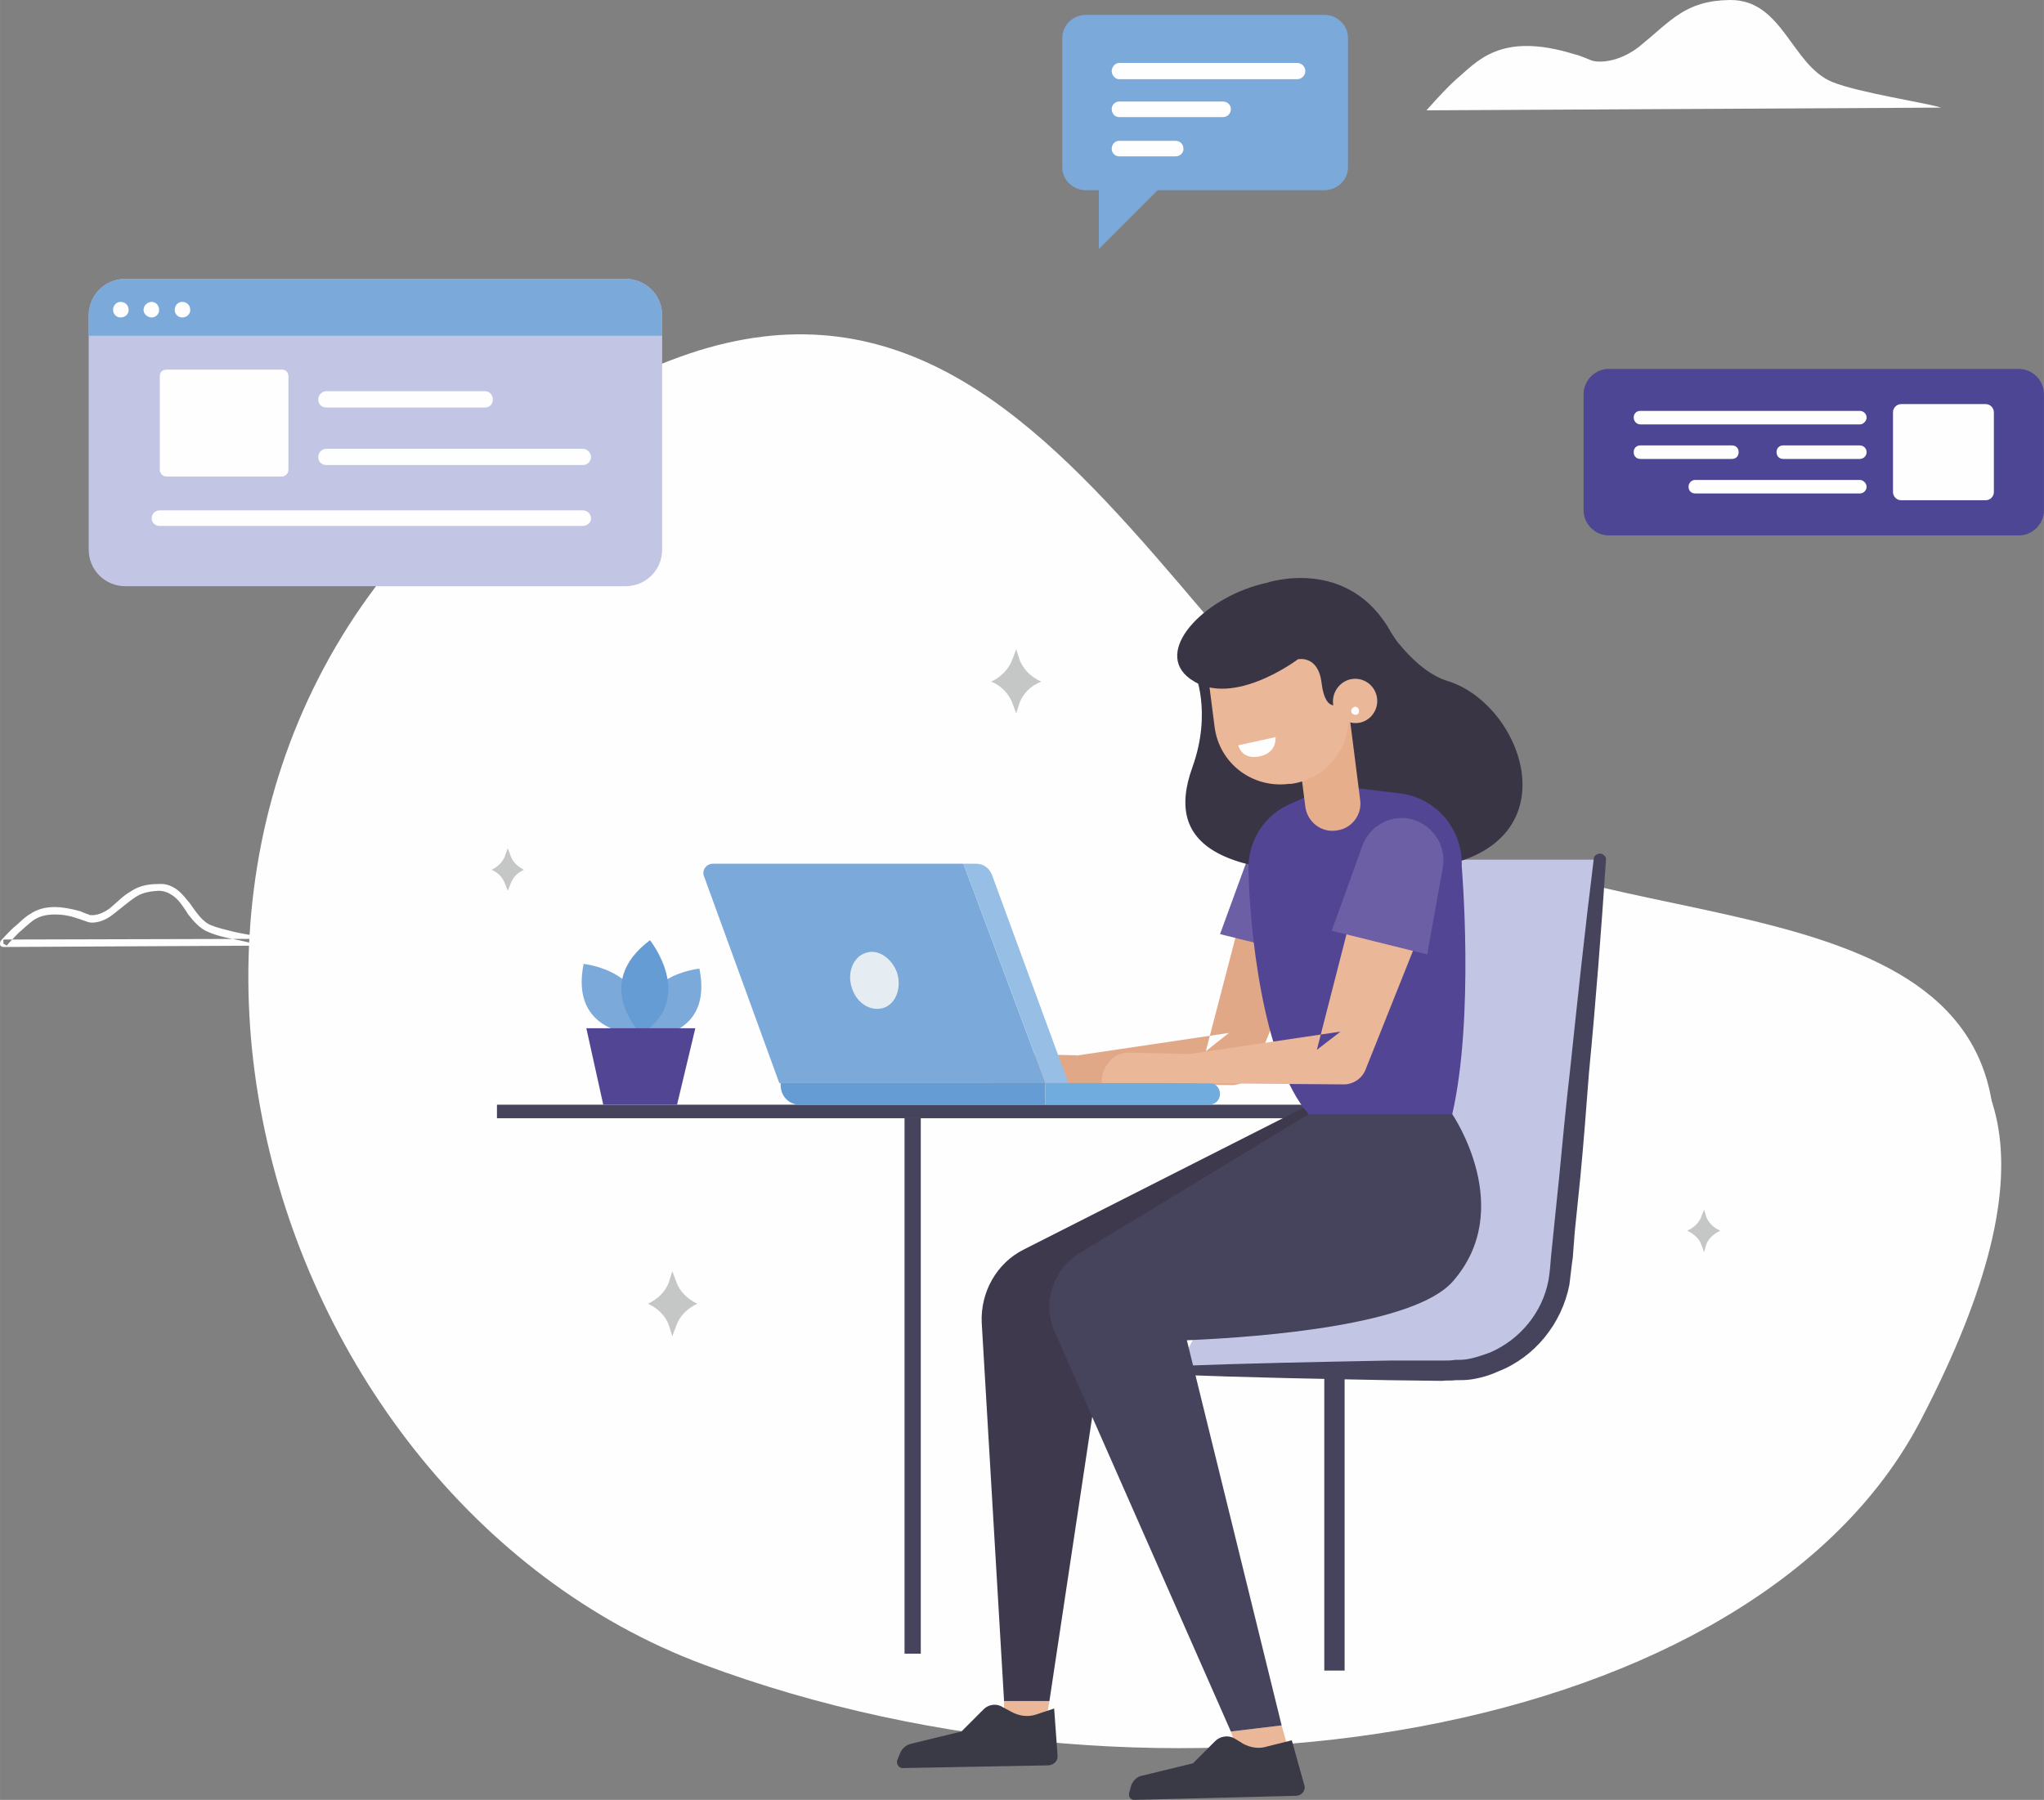<?xml version="1.0" encoding="UTF-8"?>
<!DOCTYPE svg PUBLIC "-//W3C//DTD SVG 1.1//EN" "http://www.w3.org/Graphics/SVG/1.1/DTD/svg11.dtd">
<!-- Creator: CorelDRAW X7 -->
<svg xmlns="http://www.w3.org/2000/svg" xml:space="preserve" width="133.277mm" height="117.382mm" version="1.1" style="shape-rendering:geometricPrecision; text-rendering:geometricPrecision; image-rendering:optimizeQuality; fill-rule:evenodd; clip-rule:evenodd"
viewBox="0 0 3019 2659"
 xmlns:xlink="http://www.w3.org/1999/xlink">
 <rect x="0" y="0" width="3019" height="2659" fill="#808080" stroke="none"/>
 <defs>
  <style type="text/css">
   <![CDATA[
    .fil11 {fill:#FEFEFE}
    .fil0 {fill:#FEFEFE}
    .fil1 {fill:#C5C6C6}
    .fil4 {fill:#EBB799}
    .fil10 {fill:#E7AE8B}
    .fil16 {fill:#E5EDF2}
    .fil5 {fill:#E1A888}
    .fil2 {fill:#C3C5E4}
    .fil13 {fill:#97BFE6}
    .fil12 {fill:#7BA9DA}
    .fil15 {fill:#70ACDE}
    .fil14 {fill:#659CD3}
    .fil6 {fill:#6D5FA5}
    .fil9 {fill:#524593}
    .fil18 {fill:#4D4694}
    .fil3 {fill:#46435C}
    .fil17 {fill:#393A46}
    .fil7 {fill:#3F394E}
    .fil8 {fill:#3A3545}
   ]]>
  </style>
 </defs>
 <g id="Layer_x0020_1">
  <g id="_2199738963648">
   <g>
    <path class="fil0" d="M2158 1272c-459,-277 -675,-1128 -1383,-619 -708,508 -414,1553 264,1806 678,253 1551,110 1797,-359 419,-803 -371,-642 -678,-828z"/>
    <path class="fil0" d="M561 2047c180,-76 442,-129 771,-35 596,170 968,52 967,-718 353,99 888,75 527,766 -246,470 -1118,613 -1797,360 -191,-71 -351,-206 -468,-373z"/>
    <path class="fil0" d="M5 1394l5 3c0,0 3,-4 7,-8 5,-5 10,-11 14,-14 6,-5 12,-11 19,-16 8,-5 17,-8 31,-8 9,0 20,1 34,6 4,1 8,3 12,4 2,1 5,2 9,2 8,0 20,-3 32,-13 13,-10 22,-18 31,-24 9,-6 18,-9 35,-10l0 0c9,0 15,3 21,7 9,6 16,17 23,28 8,10 17,21 30,26 11,5 28,9 45,12 9,2 17,4 23,5 7,1 12,2 14,3l2 -5 0 -5 -387 1 0 6 5 3 -5 -3 0 5 387 -2c3,0 5,-2 5,-4 1,-3 -1,-5 -3,-6 -4,-1 -9,-2 -15,-4 -10,-2 -24,-4 -36,-7 -12,-3 -24,-6 -31,-9 -13,-5 -22,-19 -32,-33 -6,-7 -11,-14 -19,-20 -7,-5 -16,-9 -27,-8l-1 0c-17,0 -30,4 -40,11 -11,6 -19,15 -31,25 -11,8 -20,10 -26,10 -3,0 -4,0 -5,-1 -4,-1 -8,-3 -13,-5 -15,-4 -27,-6 -37,-6 -16,0 -27,4 -36,10 -9,5 -15,12 -21,17 -9,7 -23,23 -23,23 -1,2 -1,4 -1,6 1,2 3,3 5,3l0 -5z"/>
    <path class="fil1" d="M1506 975l-5 -16 -6 16c-5,13 -16,25 -31,32 15,6 26,18 31,31l6 16 5 -16c5,-13 16,-25 32,-31 -16,-7 -27,-19 -32,-32z"/>
    <path class="fil1" d="M999 1894l-6 -16 -5 16c-5,14 -16,25 -31,32 15,7 26,18 31,32l5 16 6 -16c5,-14 16,-25 31,-32 -15,-7 -26,-18 -31,-32z"/>
    <path class="fil1" d="M2520 1797l-3 -10 -4 10c-3,9 -11,17 -21,21 10,5 18,12 21,21l4 11 3 -11c3,-9 11,-16 21,-21 -10,-4 -18,-12 -21,-21z"/>
    <path class="fil1" d="M754 1264l-4 -11 -4 11c-3,9 -10,16 -20,21 10,4 17,12 20,21l4 10 4 -10c3,-9 10,-17 20,-21 -10,-5 -17,-12 -20,-21z"/>
    <path class="fil2" d="M1738 2025l407 0c82,0 151,-62 159,-143l59 -612 -407 0 -8 355 -210 400z"/>
    <path class="fil3" d="M1738 2018c104,-4 209,-6 314,-8l78 0c7,0 14,0 19,-1 6,0 12,0 18,-1 12,-2 23,-6 34,-10 44,-19 77,-59 86,-106 2,-11 3,-24 4,-37l4 -39 8 -78c5,-53 10,-105 16,-157 11,-104 22,-208 35,-312 0,-5 5,-8 10,-8 5,1 9,5 8,10 -7,105 -15,209 -25,313 -4,52 -8,105 -13,157l-8 78 -3 39c-2,13 -3,25 -5,40 -11,57 -51,107 -105,128 -13,6 -27,10 -41,12 -7,1 -15,1 -22,1 -7,1 -13,0 -20,1l-78 -1c-105,-2 -210,-4 -314,-8 -4,0 -7,-3 -7,-7 1,-3 3,-6 7,-6z"/>
    <polygon class="fil3" points="1956,2036 1956,2468 1986,2468 1986,2036 "/>
    <polygon class="fil3" points="734,1632 2048,1632 2048,1652 734,1652 "/>
    <polygon class="fil4" points="1893,2549 1907,2599 1839,2620 1818,2558 "/>
    <polygon class="fil4" points="1483,2513 1483,2553 1543,2553 1550,2513 "/>
    <path class="fil5" d="M1945 1353l-91 224 -2 5c-6,13 -19,21 -32,21l-258 -2c-11,0 -19,-8 -19,-19 0,-9 7,-17 16,-18l256 -38 -34 27 61 -234c7,-29 37,-47 66,-39 29,8 46,37 39,66 -1,2 -2,5 -2,7z"/>
    <path class="fil5" d="M1590 1559l-89 -2c-21,0 -39,20 -39,44l129 0 -1 -42z"/>
    <path class="fil6" d="M1802 1380l141 35 23 -126c6,-34 -17,-66 -52,-71 -29,-5 -57,12 -67,39l-45 123z"/>
    <path class="fil7" d="M1948 1625l-436 221c-40,20 -64,63 -62,108l33 559 67 0 90 -598 339 -238 -31 -52z"/>
    <path class="fil8" d="M1871 861c0,0 121,-41 184,74 4,6 8,13 13,18 13,16 40,44 70,53 117,36 192,258 -43,278 -293,25 -376,-33 -334,-150 30,-83 3,-142 3,-142l107 -131z"/>
    <path class="fil9" d="M1967 1160l-62 28c-37,16 -61,53 -61,94 1,82 20,286 89,364l212 0c33,-144 14,-366 14,-366 2,-55 -38,-102 -92,-108l-100 -12z"/>
    <path class="fil10" d="M1973 1227l0 0c-22,3 -42,-13 -45,-35l-17 -134 81 -10 17 134c3,22 -13,43 -36,45z"/>
    <path class="fil4" d="M1907 1158l-3 0c-54,7 -103,-30 -110,-84l-15 -117 197 -26 15 117c7,54 -31,103 -84,110z"/>
    <path class="fil8" d="M1998 1003l-17 35c0,0 -23,20 -29,-29 -5,-42 -35,-35 -35,-35 0,0 -103,78 -164,25 -47,-42 30,-119 118,-138l116 51 11 91z"/>
    <path class="fil4" d="M1969 1040c2,17 19,30 37,28 17,-2 30,-18 28,-36 -2,-18 -18,-31 -36,-29 -18,2 -31,19 -29,37z"/>
    <path class="fil11" d="M1996 1051c0,3 3,5 6,5 4,0 6,-3 5,-7 0,-3 -3,-5 -6,-5 -3,1 -6,4 -5,7z"/>
    <path class="fil11" d="M1829 1101l55 -12c0,0 3,25 -27,29 -24,3 -28,-17 -28,-17z"/>
    <path class="fil3" d="M2145 1646l-212 0 -338 205c-40,24 -56,74 -37,117l260 590 75 -9 -140 -569c117,-5 335,-23 392,-86 96,-108 0,-248 0,-248z"/>
    <path class="fil12" d="M1423 1276l121 324 -393 0 -111 -305c-4,-9 3,-19 13,-19l370 0z"/>
    <path class="fil13" d="M1423 1276l19 0c10,0 19,6 23,16l113 308 -34 0 -121 -324z"/>
    <path class="fil14" d="M1181 1632l363 0 0 -32 -391 0 0 3c0,16 12,29 28,29z"/>
    <path class="fil15" d="M1544 1632l242 0c9,0 16,-7 16,-16 0,-9 -7,-16 -16,-16l-242 0 0 32z"/>
    <path class="fil16" d="M1325 1437c7,23 -2,46 -20,52 -19,6 -40,-7 -47,-30 -7,-22 2,-45 20,-51 18,-7 39,7 47,29z"/>
    <path class="fil4" d="M2110 1347l-91 228 -2 5c-5,13 -18,22 -32,22l-258 -2c-11,0 -19,-9 -19,-19 0,-10 7,-18 16,-19l256 -38 -35 27 61 -238c8,-29 38,-47 67,-40 29,8 47,38 39,67 0,2 -1,5 -2,7z"/>
    <path class="fil4" d="M1755 1557l-89 -2c-21,0 -39,20 -39,45l129 0 -1 -43z"/>
    <path class="fil6" d="M1967 1375l141 35 23 -128c6,-35 -17,-67 -52,-73 -29,-4 -57,13 -67,41l-45 125z"/>
    <path class="fil17" d="M1795 2572l-33 33 -74 18c-8,1 -14,7 -17,14l-3 11c-2,6 2,11 7,11l239 -6c8,0 14,-7 13,-14l-19 -68 -36 9c-12,4 -25,2 -36,-4l-13 -8c-9,-5 -21,-3 -28,4z"/>
    <path class="fil17" d="M1453 2525l-33 33 -74 18c-8,2 -14,7 -17,15l-4 10c-1,6 3,11 8,11l216 -4c8,-1 14,-7 13,-15l-5 -69 -27 9c-12,4 -25,2 -36,-4l-13 -7c-9,-6 -21,-4 -28,3z"/>
    <path class="fil12" d="M954 1533c0,0 100,1 79,-102 0,0 -104,10 -79,102z"/>
    <path class="fil12" d="M942 1528c0,0 -101,0 -80,-104 0,0 106,11 80,104z"/>
    <path class="fil14" d="M947 1528c0,0 -74,-74 13,-139 0,0 69,86 -13,139z"/>
    <polygon class="fil9" points="1027,1519 866,1519 891,1632 1000,1632 "/>
    <polygon class="fil3" points="1336,1652 1336,2443 1360,2443 1360,1652 "/>
   </g>
   <g>
    <path class="fil2" d="M978 466l0 346c0,30 -24,54 -54,54l-739 0c-30,0 -54,-24 -54,-54l0 -346c0,-30 24,-54 54,-54l739 0c30,0 54,24 54,54z"/>
    <path class="fil12" d="M978 466l0 30 -847 0 0 -30c0,-30 24,-54 54,-54l739 0c30,0 54,24 54,54z"/>
    <path class="fil11" d="M190 458c0,6 -5,11 -12,11 -6,0 -11,-5 -11,-11 0,-7 5,-12 11,-12 7,0 12,5 12,12z"/>
    <path class="fil11" d="M235 458c0,6 -5,11 -11,11 -6,0 -12,-5 -12,-11 0,-7 6,-12 12,-12 6,0 11,5 11,12z"/>
    <path class="fil11" d="M281 458c0,6 -5,11 -12,11 -6,0 -11,-5 -11,-11 0,-7 5,-12 11,-12 7,0 12,5 12,12z"/>
    <path class="fil11" d="M416 704l-170 0c-6,0 -10,-5 -10,-10l0 -138c0,-6 4,-10 10,-10l170 0c6,0 10,4 10,10l0 138c0,5 -4,10 -10,10z"/>
    <path class="fil11" d="M861 777l-625 0c-7,0 -12,-5 -12,-11 0,-7 5,-12 12,-12l625 0c6,0 12,5 12,12 0,6 -6,11 -12,11z"/>
    <path class="fil11" d="M861 687l-379 0c-7,0 -12,-5 -12,-12 0,-6 5,-12 12,-12l379 0c6,0 12,6 12,12 0,7 -6,12 -12,12z"/>
    <path class="fil11" d="M717 602l-235 0c-7,0 -12,-5 -12,-12 0,-6 5,-12 12,-12l235 0c6,0 11,6 11,12 0,7 -5,12 -11,12z"/>
   </g>
   <path class="fil0" d="M2107 163c0,0 27,-31 44,-46 30,-25 64,-71 174,-37 9,2 17,6 25,9 10,4 40,4 71,-20 48,-39 68,-68 134,-69 78,-1 91,96 151,121 39,16 140,31 161,38l-760 4z"/>
   <g>
    <path class="fil12" d="M1956 22l-352 0c-19,0 -35,15 -35,34l0 191c0,19 16,34 35,34l19 0 0 87 87 -87 246 0c19,0 35,-15 35,-34l0 -191c0,-19 -16,-34 -35,-34z"/>
    <path class="fil11" d="M1653 208l83 0c7,0 12,5 12,12 0,6 -5,11 -12,11l-83 0c-6,0 -11,-5 -11,-11 0,-7 5,-12 11,-12z"/>
    <path class="fil11" d="M1653 150l153 0c7,0 12,5 12,11 0,7 -5,12 -12,12l-153 0c-6,0 -11,-5 -11,-12 0,-6 5,-11 11,-11z"/>
    <path class="fil11" d="M1653 93l263 0c7,0 12,6 12,12 0,6 -5,12 -12,12l-263 0c-6,0 -11,-6 -11,-12 0,-6 5,-12 11,-12z"/>
   </g>
   <g>
    <path class="fil18" d="M2376 791l606 0c20,0 37,-17 37,-37l0 -172c0,-20 -17,-37 -37,-37l-606 0c-20,0 -37,17 -37,37l0 172c0,20 17,37 37,37z"/>
    <path class="fil11" d="M2808 739l125 0c7,0 12,-6 12,-12l0 -118c0,-6 -5,-12 -12,-12l-125 0c-7,0 -12,6 -12,12l0 118c0,6 5,12 12,12z"/>
    <path class="fil11" d="M2423 627l324 0c5,0 10,-5 10,-10 0,-6 -5,-10 -10,-10l-324 0c-6,0 -10,4 -10,10 0,5 4,10 10,10z"/>
    <path class="fil11" d="M2634 678l113 0c5,0 10,-4 10,-10l0 0c0,-6 -5,-10 -10,-10l-113 0c-6,0 -10,4 -10,10l0 0c0,6 4,10 10,10z"/>
    <path class="fil11" d="M2423 678l135 0c6,0 10,-4 10,-10l0 0c0,-6 -4,-10 -10,-10l-135 0c-6,0 -10,4 -10,10l0 0c0,6 4,10 10,10z"/>
    <path class="fil11" d="M2504 729l243 0c5,0 10,-4 10,-10 0,-5 -5,-10 -10,-10l-243 0c-6,0 -10,5 -10,10 0,6 4,10 10,10z"/>
   </g>
  </g>
 </g>
</svg>
